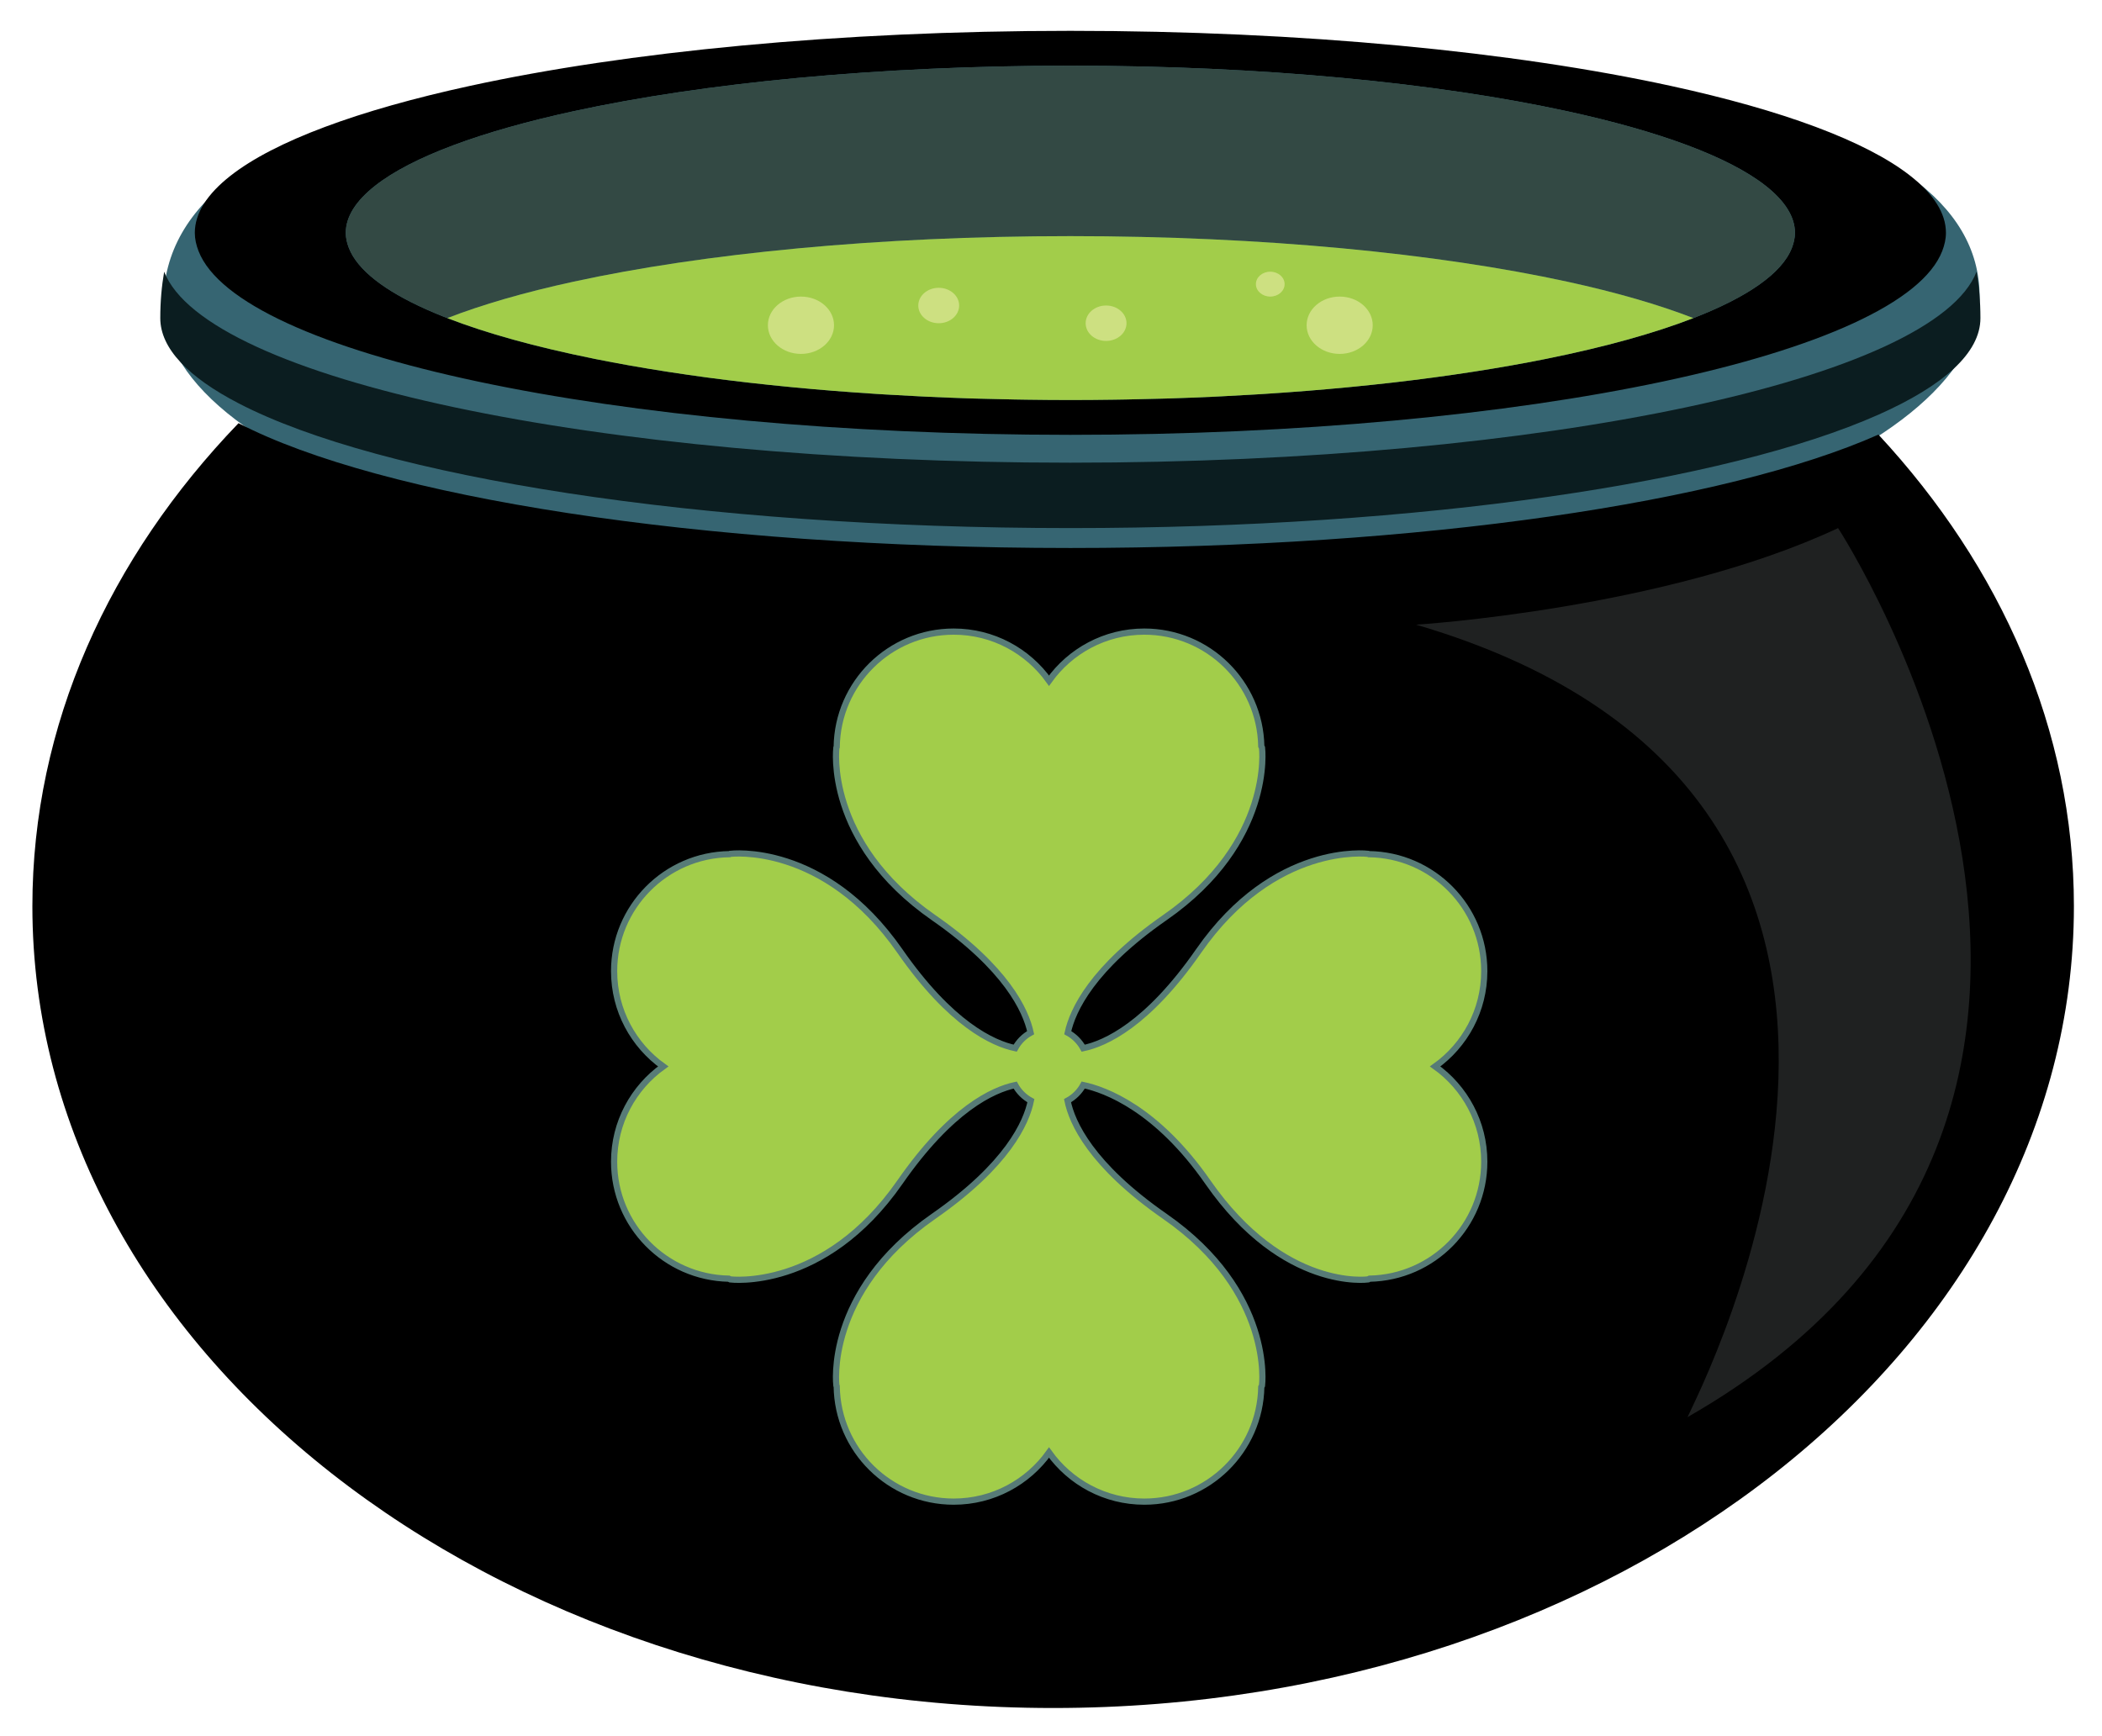 <?xml version="1.0" encoding="utf-8"?>
<!-- Generator: Adobe Illustrator 16.0.0, SVG Export Plug-In . SVG Version: 6.00 Build 0)  -->
<!DOCTYPE svg PUBLIC "-//W3C//DTD SVG 1.1//EN" "http://www.w3.org/Graphics/SVG/1.1/DTD/svg11.dtd">
<svg version="1.1" id="Layer_1" xmlns="http://www.w3.org/2000/svg" xmlns:xlink="http://www.w3.org/1999/xlink" x="0px" y="0px"
	 width="338.947px" height="280px" viewBox="0 0 338.947 280" enable-background="new 0 0 338.947 280" xml:space="preserve">
<path fill="#366572" d="M319.21,47.83c0,26.385-63.404,49.005-145.049,49.005c-81.641,0-147.827-21.39-147.827-47.774
	c0-33.822,66.187-41.431,147.827-41.431C255.806,7.629,319.21,16.928,319.21,47.83z"/>
<g>
	<path d="M302.897,70.089c-24.436,10.86-73.596,18.287-130.303,18.287c-59.852,0-111.298-8.273-134.132-20.13
		c-20.856,21.668-33.24,48.647-33.24,77.903c0,71.414,73.694,129.305,164.597,129.305c90.906,0,164.598-57.891,164.598-129.305
		C334.417,117.711,322.702,91.435,302.897,70.089z"/>
	<path fill="#0B1D20" d="M302.897,66.878c10.487-4.664,16.447-9.955,16.447-15.571c0-2.692-0.217-5.18-0.621-7.493
		c-6.693,17.27-69.543,30.805-146.129,30.805c-76.568,0-139.41-13.529-146.121-30.796c-0.404,2.313-0.627,4.795-0.627,7.484
		c0,4.89,4.529,9.533,12.616,13.731c22.834,11.856,74.28,20.127,134.132,20.127C229.302,85.166,278.462,77.739,302.897,66.878z"/>
	<path d="M172.595,70.127c73.682,0,134.146-13.025,140.586-29.639c0.375-0.969,0.6-1.948,0.6-2.938c0-3.199-2.031-6.288-5.758-9.209
		c-7.146-5.604-20.643-10.578-38.576-14.481c-25.283-5.505-59.344-8.888-96.852-8.888c-37.488,0-71.541,3.378-96.82,8.88
		c-17.98,3.913-31.502,8.9-38.643,14.52c-3.697,2.912-5.718,5.99-5.718,9.179c0,0.993,0.224,1.975,0.603,2.946
		C38.474,57.108,98.932,70.127,172.595,70.127z M60.488,29.955c5.911-4.65,17.099-8.777,31.979-12.016
		c20.922-4.553,49.102-7.348,80.127-7.348c31.039,0,59.229,2.798,80.152,7.354c14.842,3.231,26.01,7.348,31.926,11.985
		c3.082,2.418,4.764,4.973,4.764,7.621c0,0.819-0.186,1.629-0.496,2.431c-1.59,4.11-7.203,7.95-15.881,11.319l0,0l0,0
		c-6.326,2.455-14.279,4.658-23.535,6.53c-0.107,0.021-0.219,0.044-0.33,0.067c-3.604,0.721-7.398,1.395-11.367,2.013
		c-0.229,0.035-0.459,0.07-0.689,0.105c-1.834,0.281-3.699,0.554-5.605,0.809c-0.149,0.021-0.297,0.044-0.447,0.062
		c-2.058,0.275-4.154,0.539-6.289,0.785c-0.199,0.023-0.402,0.044-0.602,0.067c-1.865,0.211-3.763,0.413-5.686,0.601
		c-0.424,0.044-0.848,0.085-1.277,0.126c-4.242,0.404-8.605,0.753-13.084,1.043c-0.539,0.035-1.09,0.067-1.635,0.103
		c-1.834,0.111-3.685,0.214-5.553,0.305c-0.453,0.023-0.908,0.047-1.365,0.067c-2.252,0.105-4.529,0.193-6.832,0.267
		c-0.482,0.015-0.975,0.026-1.461,0.041c-1.869,0.056-3.756,0.097-5.652,0.132c-0.646,0.012-1.291,0.023-1.939,0.032
		c-2.355,0.032-4.725,0.056-7.115,0.056c-2.389,0-4.756-0.023-7.107-0.056c-0.654-0.009-1.299-0.021-1.947-0.032
		c-1.9-0.035-3.788-0.076-5.66-0.132c-0.479-0.015-0.965-0.023-1.441-0.038c-2.299-0.076-4.574-0.164-6.829-0.27
		c-0.47-0.021-0.937-0.047-1.406-0.07c-1.854-0.091-3.692-0.19-5.515-0.302c-0.55-0.035-1.1-0.067-1.645-0.103
		c-4.477-0.29-8.838-0.636-13.078-1.043c-0.428-0.041-0.852-0.082-1.273-0.126c-1.939-0.19-3.854-0.393-5.736-0.606
		c-0.18-0.021-0.363-0.038-0.544-0.062c-2.138-0.246-4.236-0.507-6.298-0.782c-0.158-0.021-0.312-0.044-0.469-0.064
		c-1.908-0.261-3.779-0.53-5.617-0.812c-0.213-0.032-0.43-0.064-0.642-0.1c-3.978-0.618-7.776-1.292-11.384-2.016
		c-0.112-0.023-0.227-0.047-0.336-0.07c-21.951-4.438-36.65-10.74-39.414-17.84c-0.312-0.803-0.498-1.615-0.498-2.438
		C55.755,34.912,57.429,32.366,60.488,29.955z"/>
	<path fill="#567B77" d="M224.194,61.74c-1.865,0.211-3.763,0.41-5.686,0.601C220.432,62.153,222.329,61.951,224.194,61.74z"/>
	<path fill="#567B77" d="M195.595,63.984c-2.252,0.105-4.531,0.193-6.832,0.267C191.065,64.177,193.343,64.089,195.595,63.984z"/>
	<path fill="#567B77" d="M237.138,60.017c-1.834,0.281-3.699,0.554-5.605,0.809C233.438,60.571,235.304,60.298,237.138,60.017z"/>
	<path fill="#567B77" d="M202.513,63.612c-1.832,0.111-3.685,0.214-5.553,0.305C198.828,63.826,200.679,63.723,202.513,63.612z"/>
	<path fill="#567B77" d="M217.231,62.466c-4.242,0.407-8.605,0.753-13.084,1.043C208.626,63.219,212.989,62.871,217.231,62.466z"/>
	<path fill="#567B77" d="M231.085,60.887c-2.057,0.275-4.156,0.539-6.289,0.785C226.931,61.426,229.027,61.163,231.085,60.887z"/>
	<path fill="#567B77" d="M179.71,64.456c-2.355,0.032-4.725,0.056-7.115,0.056C174.985,64.511,177.354,64.488,179.71,64.456z"/>
	<path fill="#567B77" d="M120.412,61.672c-2.136-0.246-4.236-0.507-6.298-0.782C116.176,61.166,118.274,61.426,120.412,61.672z"/>
	<path fill="#567B77" d="M187.302,64.292c-1.869,0.056-3.756,0.1-5.652,0.132C183.546,64.388,185.433,64.347,187.302,64.292z"/>
	<path fill="#567B77" d="M141.044,63.509c-4.477-0.29-8.842-0.636-13.078-1.043C132.206,62.874,136.567,63.219,141.044,63.509z"/>
	<path fill="#567B77" d="M126.692,62.34c-1.938-0.19-3.854-0.393-5.736-0.606C122.838,61.948,124.753,62.15,126.692,62.34z"/>
	<path fill="#567B77" d="M172.595,64.511c-2.389,0-4.756-0.023-7.107-0.056C167.839,64.488,170.206,64.511,172.595,64.511z"/>
	<path fill="#567B77" d="M148.203,63.914c-1.854-0.091-3.692-0.19-5.515-0.302C144.511,63.723,146.349,63.823,148.203,63.914z"/>
	<path fill="#567B77" d="M156.438,64.253c-2.299-0.076-4.574-0.164-6.829-0.27C151.864,64.089,154.14,64.177,156.438,64.253z"/>
	<path fill="#567B77" d="M163.54,64.423c-1.898-0.035-3.788-0.076-5.66-0.132C159.752,64.347,161.64,64.388,163.54,64.423z"/>
	<path fill="#567B77" d="M249.194,57.899c-3.602,0.724-7.398,1.395-11.367,2.013C241.796,59.293,245.591,58.62,249.194,57.899z"/>
	<path fill="#567B77" d="M113.646,60.826c-1.908-0.261-3.78-0.53-5.617-0.812C109.866,60.295,111.737,60.565,113.646,60.826z"/>
	<path fill="#567B77" d="M273.06,51.301c-6.32,2.455-14.285,4.658-23.535,6.53C258.78,55.959,266.733,53.756,273.06,51.301z"/>
	<path fill="#567B77" d="M107.387,59.915c-3.974-0.618-7.778-1.292-11.384-2.016C99.61,58.623,103.409,59.296,107.387,59.915z"/>
	<path fill="#334944" d="M95.667,57.829c-9.251-1.869-17.214-4.072-23.533-6.527c5.588-2.171,12.419-4.151,20.334-5.873
		c20.922-4.553,49.102-7.348,80.127-7.348c31.039,0,59.229,2.798,80.152,7.352c7.904,1.721,14.73,3.701,20.312,5.869
		c8.678-3.369,14.291-7.209,15.881-11.319c0.311-0.802,0.496-1.611,0.496-2.431c0-2.648-1.682-5.203-4.764-7.621
		c-5.916-4.638-17.084-8.754-31.926-11.985c-20.924-4.556-49.113-7.354-80.152-7.354c-31.025,0-59.205,2.795-80.127,7.348
		c-14.881,3.238-26.068,7.365-31.979,12.016c-3.06,2.411-4.733,4.957-4.733,7.597c0,0.822,0.186,1.635,0.498,2.438
		C59.017,47.088,73.716,53.39,95.667,57.829z"/>
	<path fill="#A2CD4A" d="M172.595,38.081c-31.025,0-59.205,2.795-80.127,7.348c-7.915,1.722-14.746,3.702-20.334,5.873
		c6.319,2.455,14.282,4.658,23.533,6.527c0.109,0.023,0.224,0.047,0.336,0.07c3.605,0.724,7.41,1.397,11.384,2.016
		c0.212,0.035,0.429,0.067,0.642,0.1c1.837,0.281,3.709,0.551,5.617,0.812c0.157,0.021,0.311,0.044,0.469,0.064
		c2.062,0.275,4.162,0.536,6.298,0.782c0.181,0.023,0.364,0.041,0.544,0.062c1.882,0.214,3.798,0.416,5.736,0.606
		c0.422,0.044,0.846,0.085,1.273,0.126c4.236,0.407,8.602,0.753,13.078,1.043c0.545,0.035,1.095,0.067,1.645,0.103
		c1.822,0.111,3.66,0.211,5.515,0.302c0.47,0.023,0.937,0.05,1.406,0.07c2.255,0.105,4.53,0.193,6.829,0.27
		c0.477,0.015,0.963,0.023,1.441,0.038c1.872,0.056,3.762,0.097,5.66,0.132c0.648,0.012,1.293,0.023,1.947,0.032
		c2.352,0.032,4.719,0.056,7.107,0.056c2.391,0,4.76-0.023,7.115-0.056c0.648-0.009,1.293-0.021,1.939-0.032
		c1.896-0.032,3.783-0.076,5.652-0.132c0.486-0.015,0.979-0.026,1.461-0.041c2.301-0.073,4.58-0.161,6.832-0.267
		c0.457-0.021,0.912-0.044,1.365-0.067c1.868-0.091,3.721-0.193,5.553-0.305c0.545-0.035,1.096-0.067,1.635-0.103
		c4.479-0.29,8.842-0.636,13.084-1.043c0.43-0.041,0.854-0.082,1.277-0.126c1.923-0.19,3.82-0.39,5.686-0.601
		c0.199-0.023,0.402-0.044,0.602-0.067c2.133-0.246,4.232-0.51,6.289-0.785c0.15-0.018,0.298-0.041,0.447-0.062
		c1.906-0.255,3.771-0.527,5.605-0.809c0.23-0.035,0.461-0.07,0.689-0.105c3.969-0.618,7.766-1.289,11.367-2.013
		c0.111-0.023,0.223-0.047,0.33-0.067c9.25-1.872,17.215-4.075,23.535-6.53l0,0l0,0c-5.582-2.168-12.408-4.148-20.312-5.869
		C231.823,40.878,203.634,38.081,172.595,38.081z"/>
</g>
<ellipse fill="#CDE081" cx="204.828" cy="45.823" rx="2.315" ry="2.007"/>
<ellipse fill="#CDE081" cx="216.022" cy="52.453" rx="5.33" ry="4.623"/>
<ellipse fill="#CDE081" cx="129.154" cy="52.453" rx="5.332" ry="4.623"/>
<ellipse fill="#CDE081" cx="178.355" cy="52.127" rx="3.294" ry="2.856"/>
<ellipse fill="#CDE081" cx="151.369" cy="49.271" rx="3.294" ry="2.856"/>
<path fill="#1F2121" d="M228.348,100.744c0,0,40.132-2.492,68.042-15.576c0,0,61.579,94.262-24.273,143.373
	C273.396,225.389,324.499,128.966,228.348,100.744z"/>
<path fill="#A2CD4A" stroke="#577B77" stroke-miterlimit="10" d="M231.417,171.987c4.793-3.423,7.922-9.028,7.922-15.366
	c0-10.339-8.312-18.73-18.618-18.87l-0.11-0.053c0,0-15.094-1.928-27.332,15.673c-8.235,11.846-15.041,14.928-18.609,15.676
	c-0.574-1.056-1.441-1.926-2.496-2.503c0.788-3.618,3.924-10.4,15.654-18.557c17.601-12.237,15.673-27.399,15.673-27.399
	l-0.117-0.23c-0.202-10.25-8.569-18.498-18.866-18.498c-6.338,0-11.942,3.129-15.365,7.92c-3.424-4.791-9.028-7.92-15.367-7.92
	c-10.337,0-18.729,8.312-18.868,18.618l-0.054,0.11c0,0-1.927,15.162,15.672,27.399c11.73,8.156,14.867,14.938,15.653,18.557
	c-1.05,0.574-1.917,1.444-2.49,2.496c-3.583-0.759-10.382-3.856-18.595-15.669c-12.238-17.601-27.352-15.673-27.352-15.673
	l-0.108,0.053c-10.307,0.14-18.618,8.531-18.618,18.87c0,6.338,3.127,11.943,7.92,15.366c-4.793,3.422-7.92,9.026-7.92,15.364
	c0,10.299,8.247,18.664,18.498,18.866l0.229,0.117c0,0,15.113,1.928,27.352-15.671c8.213-11.812,15.012-14.91,18.595-15.671
	c0.58,1.066,1.462,1.942,2.531,2.519c-0.721,3.531-3.759,10.354-15.694,18.652c-17.599,12.239-15.672,27.283-15.672,27.283
	l0.054,0.108c0.14,10.306,8.531,18.618,18.868,18.618c6.339,0,11.943-3.127,15.367-7.92c3.423,4.793,9.027,7.92,15.365,7.92
	c10.297,0,18.664-8.248,18.866-18.498l0.117-0.229c0,0,1.928-15.044-15.673-27.283c-11.934-8.299-14.972-15.121-15.692-18.652
	c1.071-0.576,1.954-1.457,2.534-2.525c3.568,0.75,11.874,3.832,20.109,15.678c12.238,17.599,25.832,15.671,25.832,15.671l0.23-0.117
	c10.248-0.202,18.498-8.567,18.498-18.866C239.339,181.013,236.21,175.409,231.417,171.987z"/>
</svg>
